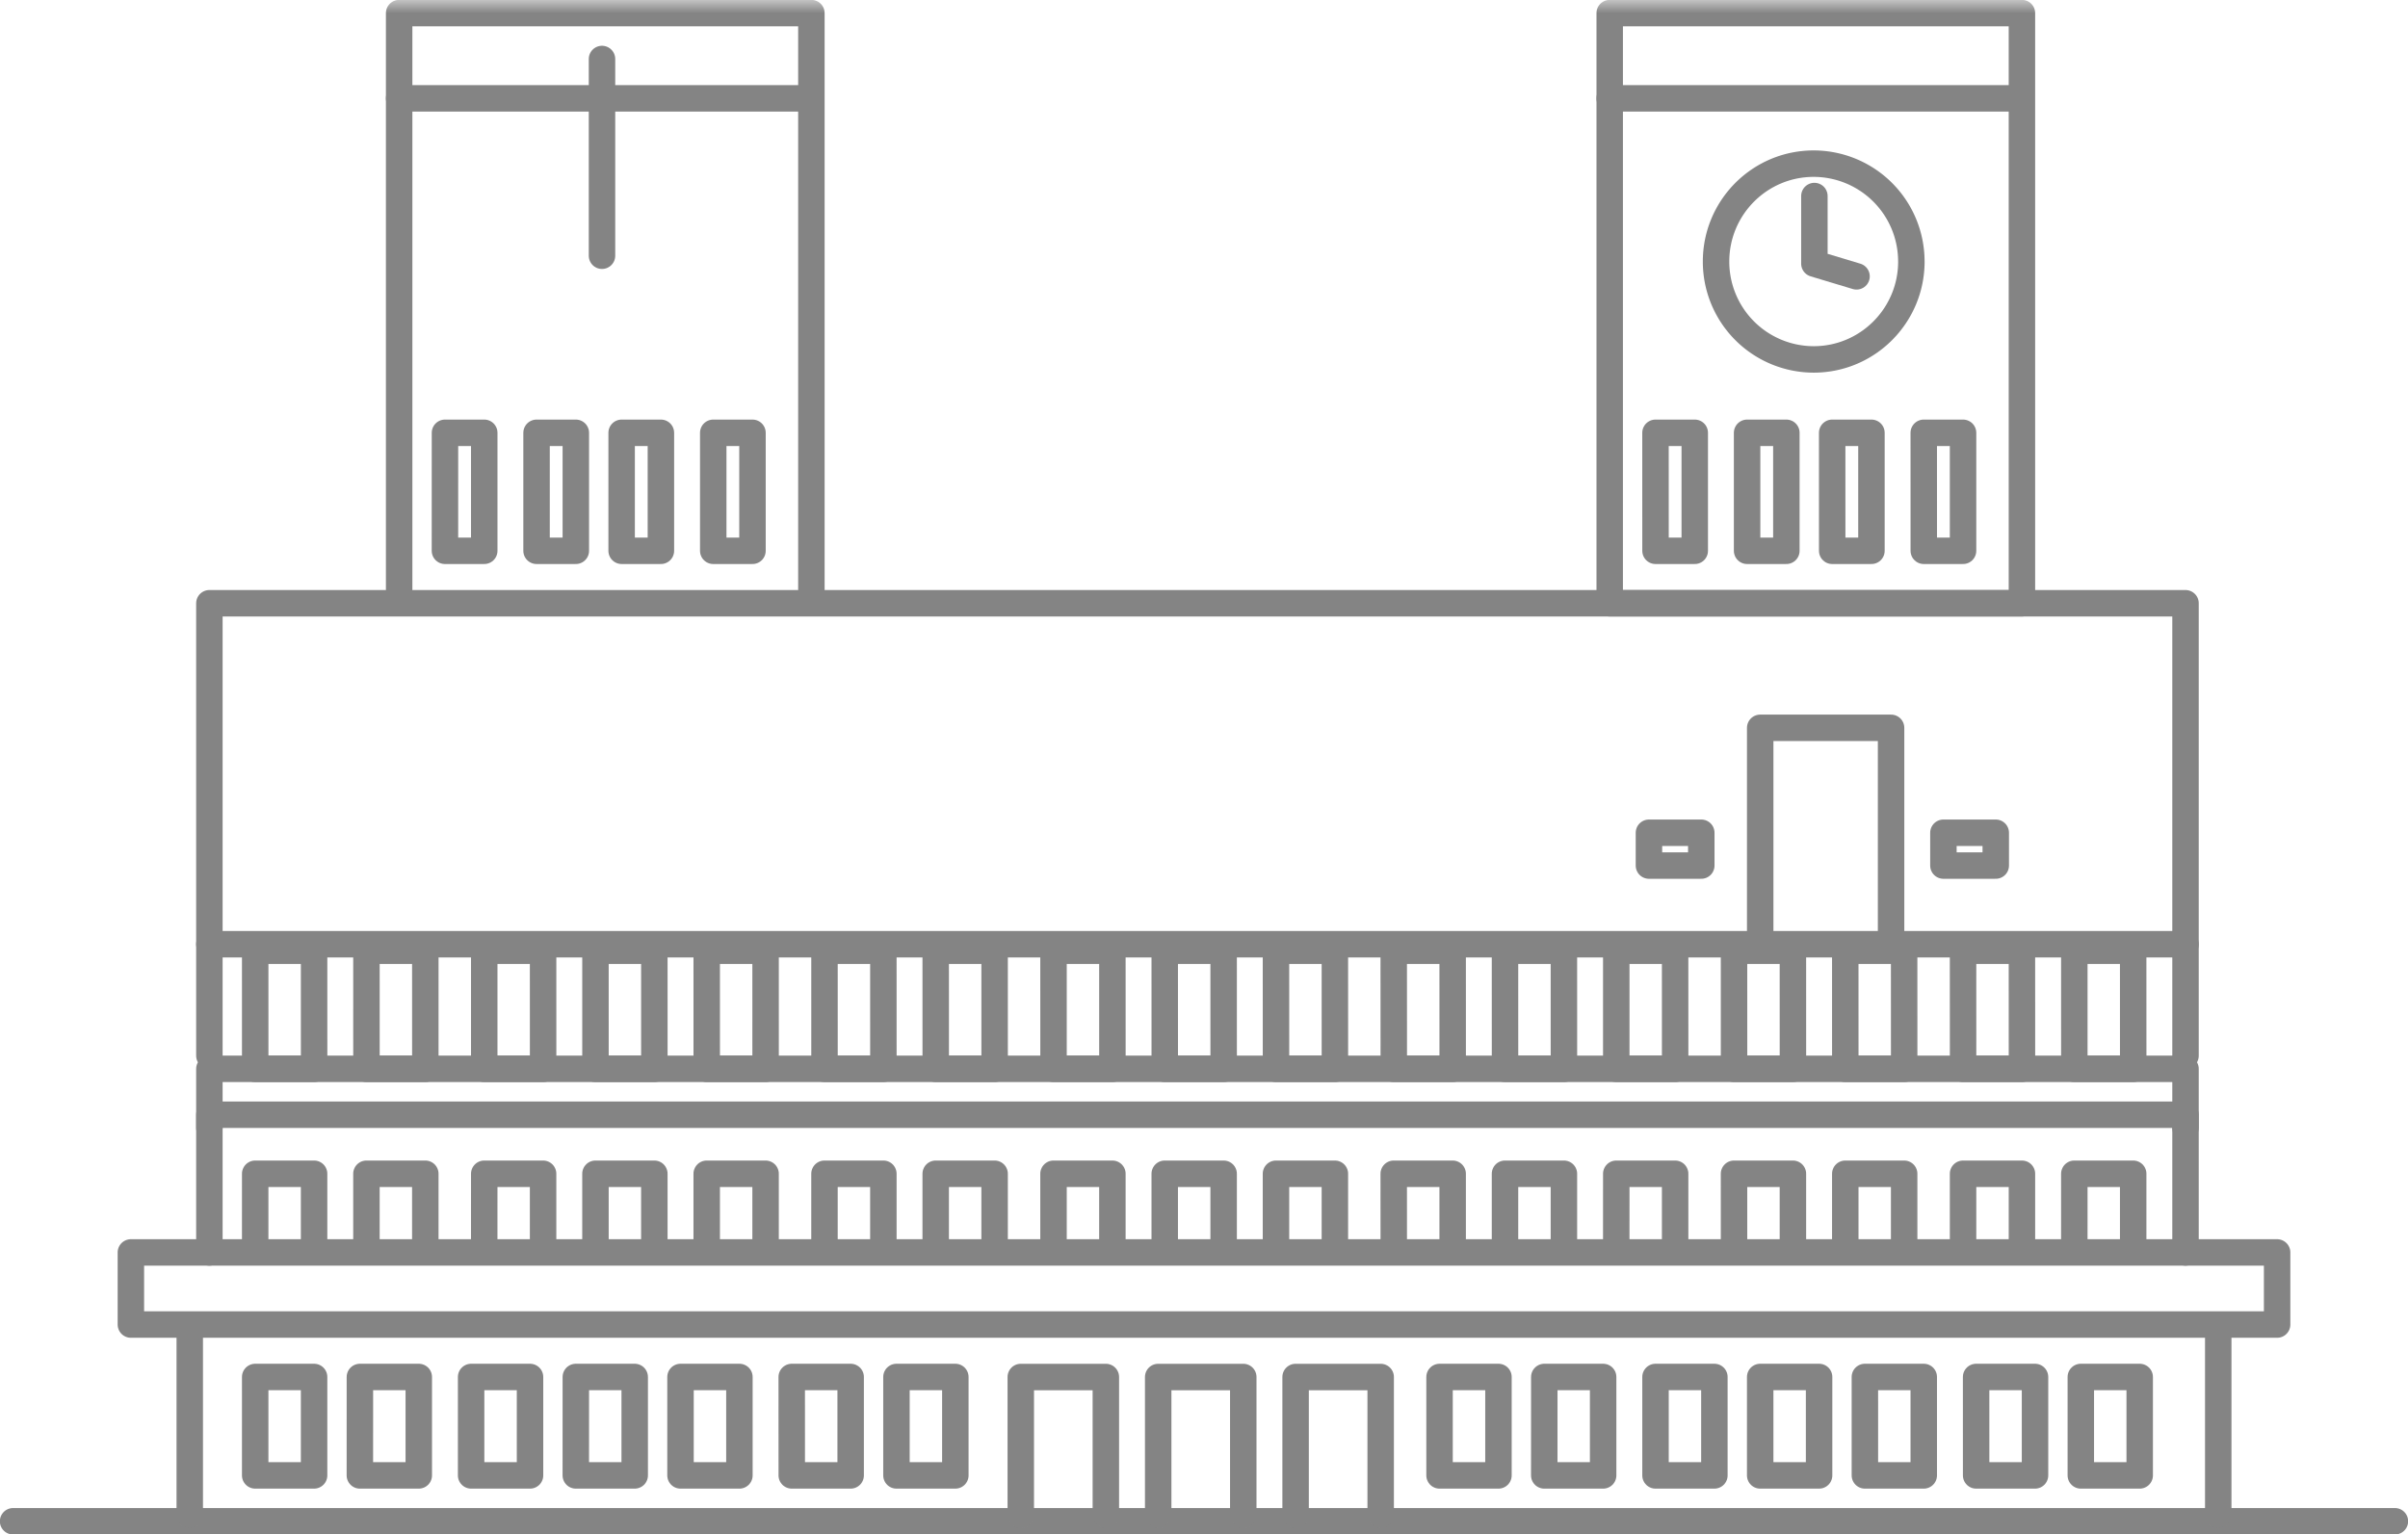 <svg xmlns="http://www.w3.org/2000/svg" xmlns:xlink="http://www.w3.org/1999/xlink" width="91" height="58"><defs><path id="a" d="M0 58h91V0H0z"/></defs><g fill="none" fill-rule="evenodd" opacity=".6"><path stroke="#323232" stroke-linecap="round" stroke-linejoin="round" d="M72.232 9.886c0 2.043-1.654 3.7-3.691 3.7a3.695 3.695 0 01-3.69-3.7c0-2.043 1.651-3.7 3.69-3.7a3.696 3.696 0 013.69 3.7z"/><path stroke="#323232" stroke-linecap="round" stroke-linejoin="round" d="M68.567 7.41v2.556l1.593.48m20.345 47.058H.495"/><mask id="b" fill="#fff"><use xlink:href="#a"/></mask><path stroke="#323232" stroke-linecap="round" stroke-linejoin="round" d="M4.946 50.068h81.108v-2.726H4.946zm2.225.248v6.94m76.658-6.94v6.94m-40.06 0v-5.205h3.215v5.205m1.978 0v-5.205h3.215v5.205m2.225-1.486h2.226v-3.72h-2.226zm3.957 0h2.225v-3.72H58.36zm4.204 0h2.225v-3.72h-2.225zm3.956 0h2.226v-3.72h-2.226zm3.957 0H72.7v-3.72h-2.225zm4.204 0h2.225v-3.72h-2.226zm3.956 0h2.225v-3.72h-2.225zm-68.992 0h2.226v-3.72H9.644zm0-8.428h2.226v-2.974H9.644zm4.204 0h2.225v-2.974h-2.225zm4.451 0h2.225v-2.974H18.3zm4.204 0h2.225v-2.974h-2.225zm4.204 0h2.225v-2.974h-2.225zm4.451 0h2.225v-2.974h-2.225zm4.203 0h2.226v-2.974h-2.226zm4.452 0h2.225v-2.974h-2.225zm4.203 0h2.226v-2.974h-2.226zm4.204 0h2.226v-2.974H48.22zm4.451 0h2.226v-2.974H52.67zm4.204 0h2.226v-2.974h-2.226zm4.204 0h2.225v-2.974H61.08zm4.451 0h2.225v-2.974H65.53zm4.204 0h2.225v-2.974h-2.225zm4.451 0h2.225v-2.974h-2.225zm4.204 0h2.225v-2.974H78.39zm-68.745-6.94h2.226V35.94H9.644zm4.204 0h2.225V35.94h-2.225zm4.451 0h2.225V35.94H18.3zm4.204 0h2.225V35.94h-2.225zm4.204 0h2.225V35.94h-2.225zm4.451 0h2.225V35.94h-2.225zm4.203 0h2.226V35.94h-2.226zm4.452 0h2.225V35.94h-2.225zm4.203 0h2.226V35.94h-2.226zm4.204 0h2.226V35.94H48.22zm4.451 0h2.226V35.94H52.67zm4.204 0h2.226V35.94h-2.226zm4.204 0h2.225V35.94H61.08zm4.451 0h2.225V35.94H65.53zm4.204 0h2.225V35.94h-2.225zm4.451 0h2.225V35.94h-2.225zm4.204 0h2.225V35.94H78.39zM13.6 55.77h2.226v-3.72h-2.225zm4.204 0h2.226v-3.72h-2.226zm3.956 0h2.226v-3.72h-2.225zm3.957 0h2.226v-3.72h-2.226zm4.204 0h2.226v-3.72H29.92zm3.957 0h2.225v-3.72h-2.225zm4.698 1.486v-5.205h3.215v5.205" mask="url(#b)"/><path stroke="#323232" stroke-linecap="round" stroke-linejoin="round" d="M82.592 47.342v-5.205H7.913v5.205" mask="url(#b)"/><path stroke="#323232" stroke-linecap="round" stroke-linejoin="round" d="M82.592 42.632v-2.23H7.913v2.23m74.679-2.726V22.803H7.913v17.103m7.171-17.103h15.579V.496H15.084z" mask="url(#b)"/><path stroke="#323232" stroke-linecap="round" stroke-linejoin="round" d="M16.815 20.82H18.3v-4.46h-1.484zm3.462 0h1.484v-4.46h-1.484zm3.215 0h1.484v-4.46h-1.484zm3.462 0h1.483v-4.46h-1.483zM15.084 3.718h15.332M22.75 2.23v7.437m38.082 13.136H76.41V.496H60.832z" mask="url(#b)"/><path stroke="#323232" stroke-linecap="round" stroke-linejoin="round" d="M62.563 20.82h1.483v-4.46h-1.484zm3.461 0h1.484v-4.46h-1.484zm3.216 0h1.483v-4.46h-1.484zm3.461 0h1.484v-4.46H72.7zM60.832 3.718h15.331M7.913 35.692h74.68m-16.074 0h4.946v-8.18h-4.946zm-4.204-2.974h1.978v-1.24h-1.978zm11.128 0h1.978v-1.24h-1.978z" mask="url(#b)"/></g></svg>